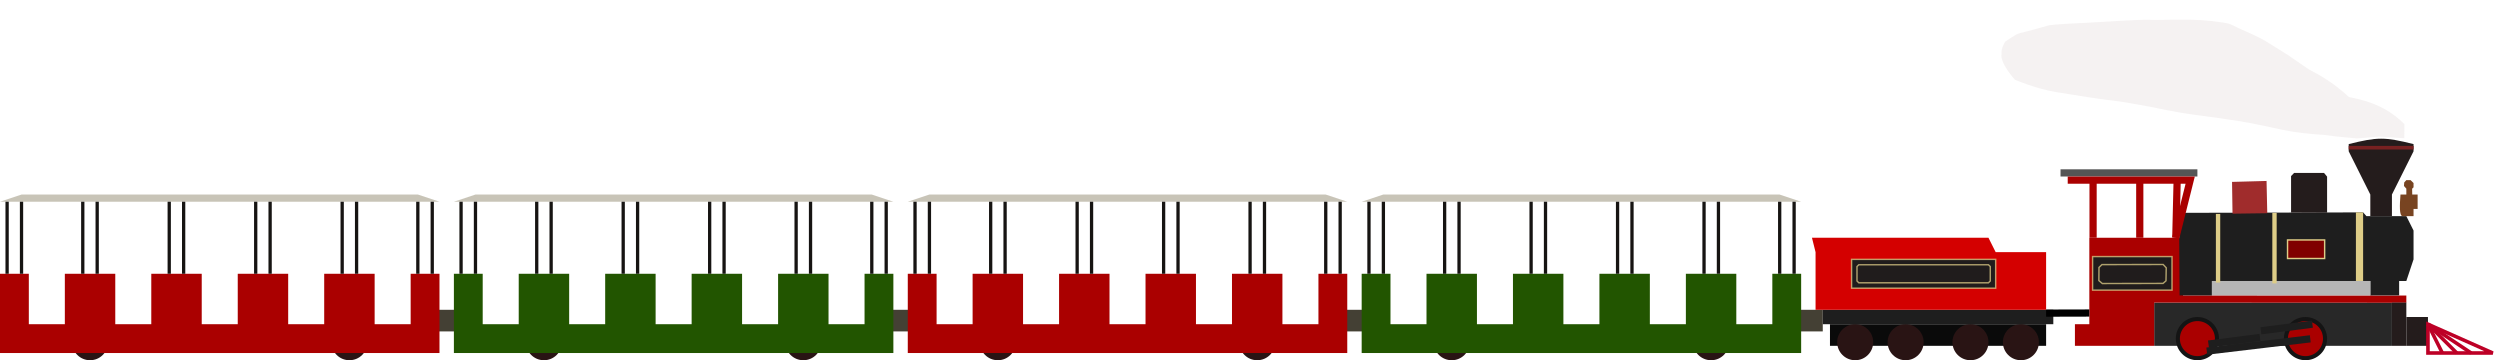 <?xml version="1.0" encoding="UTF-8" standalone="no"?>
<!-- Created with Inkscape (http://www.inkscape.org/) -->

<svg
   xmlns:dc="http://purl.org/dc/elements/1.1/"
   xmlns:cc="http://creativecommons.org/ns#"
   xmlns:rdf="http://www.w3.org/1999/02/22-rdf-syntax-ns#"
   xmlns:svg="http://www.w3.org/2000/svg"
   xmlns="http://www.w3.org/2000/svg"
   xmlns:sodipodi="http://sodipodi.sourceforge.net/DTD/sodipodi-0.dtd"
   xmlns:inkscape="http://www.inkscape.org/namespaces/inkscape"
   version="1.1"
   width="347"
   height="50"
   id="svg12289"
   sodipodi:docname="Schlossgartenbahn.svg"
   inkscape:version="0.92.3 (2405546, 2018-03-11)">
  <sodipodi:namedview
     pagecolor="#ffffff"
     bordercolor="#666666"
     borderopacity="1"
     objecttolerance="10"
     gridtolerance="10"
     guidetolerance="10"
     inkscape:pageopacity="0"
     inkscape:pageshadow="2"
     inkscape:window-width="1366"
     inkscape:window-height="713"
     id="namedview86"
     showgrid="true"
     inkscape:zoom="1.3471603"
     inkscape:cx="156.01991"
     inkscape:cy="90.696532"
     inkscape:window-x="0"
     inkscape:window-y="27"
     inkscape:window-maximized="1"
     inkscape:current-layer="svg12289">
    <inkscape:grid
       type="xygrid"
       id="grid5101" />
  </sodipodi:namedview>
  <defs
     id="defs12291" />
  <rect
     style="opacity:1;vector-effect:none;fill:#0a0a0a;fill-opacity:1;stroke:none;stroke-width:0.5;stroke-linecap:butt;stroke-linejoin:miter;stroke-miterlimit:4;stroke-dasharray:none;stroke-dashoffset:0;stroke-opacity:1"
     id="rect4877"
     width="30"
     height="3"
     x="-284"
     y="45"
     transform="scale(-1,1)" />
  <rect
     style="fill:#282828;fill-opacity:1;stroke:none;stroke-width:0.5;stroke-miterlimit:4;stroke-dasharray:none;stroke-opacity:1"
     id="rect4740"
     width="33"
     height="6"
     x="-332"
     y="42"
     transform="scale(-1,1)" />
  <circle
     id="path3901"
     cx="-305"
     cy="47"
     style="fill:#aa0000;stroke:#141414;stroke-width:0.567;stroke-miterlimit:4;stroke-dasharray:none;stroke-opacity:1"
     transform="scale(-1,1)"
     r="2.716" />
  <circle
     id="path3901-3"
     cx="-320"
     cy="47"
     r="2.716"
     style="fill:#aa0000;stroke:#141414;stroke-width:0.567;stroke-miterlimit:4;stroke-dasharray:none;stroke-opacity:1"
     transform="scale(-1,1)" />
  <path
     style="fill:none;stroke:#1e1e1e;stroke-width:1px;stroke-linecap:butt;stroke-linejoin:miter;stroke-opacity:1"
     d="m 313.811,45.914 7.152,-0.919"
     id="path4723"
     inkscape:connector-curvature="0" />
  <path
     style="fill:none;stroke:#1e1e1e;stroke-width:1px;stroke-linecap:butt;stroke-linejoin:miter;stroke-opacity:1"
     d="m 306.298,48.735 14.369,-1.706"
     id="path4723-6"
     inkscape:connector-curvature="0"
     sodipodi:nodetypes="cc" />
  <path
     style="fill:none;stroke:#aa0000;stroke-width:1px;stroke-linecap:butt;stroke-linejoin:miter;stroke-opacity:1"
     d="M 334,41.518 303,41.5"
     id="path4742"
     inkscape:connector-curvature="0"
     sodipodi:nodetypes="cc" />
  <path
     style="fill:#aa0000;fill-opacity:1;stroke:none;stroke-width:1px;stroke-linecap:butt;stroke-linejoin:miter;stroke-opacity:1"
     d="m 303,33 v 9 h -4 v 6 h -11 v -3 h 2 V 33 Z"
     id="path4744"
     inkscape:connector-curvature="0"
     sodipodi:nodetypes="ccccccccc" />
  <path
     style="fill:none;stroke:#aa0000;stroke-width:1px;stroke-linecap:butt;stroke-linejoin:miter;stroke-opacity:1"
     d="m 302,33 0.198,-8.344"
     id="path4746"
     inkscape:connector-curvature="0"
     sodipodi:nodetypes="cc" />
  <path
     style="fill:none;stroke:#aa0000;stroke-width:1px;stroke-linecap:butt;stroke-linejoin:miter;stroke-opacity:1"
     d="M 297,33 V 25"
     id="path4746-5"
     inkscape:connector-curvature="0"
     sodipodi:nodetypes="cc" />
  <path
     style="fill:none;stroke:#aa0000;stroke-width:1px;stroke-linecap:butt;stroke-linejoin:miter;stroke-opacity:1"
     d="M 290.519,33 V 25"
     id="path4746-3"
     inkscape:connector-curvature="0"
     sodipodi:nodetypes="cc" />
  <path
     style="fill:none;stroke:#555555;stroke-width:1px;stroke-linecap:butt;stroke-linejoin:miter;stroke-opacity:1"
     d="M 305,24 H 286"
     id="path4781"
     inkscape:connector-curvature="0"
     sodipodi:nodetypes="cc" />
  <path
     style="fill:#1e1e1e;fill-opacity:1;stroke:none;stroke-width:1px;stroke-linecap:butt;stroke-linejoin:miter;stroke-opacity:1"
     d="m 334,30 h -5.536 L 328,29.479 303,29.541 302.476,33 l 0.048,8 H 307 L 308.365,39.222 329,39 v 2 h 4 v -2 h 1 l 1,-3 v -4 z"
     id="path4783"
     inkscape:connector-curvature="0"
     sodipodi:nodetypes="cccccccccccccccc" />
  <path
     style="fill:none;stroke:#aa0000;stroke-width:1px;stroke-linecap:butt;stroke-linejoin:miter;stroke-opacity:1"
     d="m 287,25 h 17 l -2,8"
     id="path4746-56"
     inkscape:connector-curvature="0"
     sodipodi:nodetypes="ccc" />
  <path
     style="fill:#a02c2c;stroke:none;stroke-width:1px;stroke-linecap:butt;stroke-linejoin:miter;stroke-opacity:1"
     d="m 314.696,29.593 -4.822,0.066 -0.066,-4.412 4.79,-0.131 z"
     id="path4785"
     inkscape:connector-curvature="0"
     sodipodi:nodetypes="ccccc" />
  <rect
     style="fill:#241c1c;fill-opacity:1;stroke:none;stroke-width:0.5;stroke-miterlimit:4;stroke-dasharray:none;stroke-opacity:1"
     id="rect4787"
     width="2"
     height="6"
     x="-334"
     y="42"
     transform="scale(-1,1)" />
  <rect
     style="fill:#241c1c;fill-opacity:1;stroke:none;stroke-width:0.5;stroke-miterlimit:4;stroke-dasharray:none;stroke-opacity:1"
     id="rect4789"
     width="3"
     height="4"
     x="-337"
     y="44"
     transform="scale(-1,1)" />
  <g
     id="g4817"
     transform="matrix(-1,0,0,1,345.648,3.84)">
    <path
       inkscape:connector-curvature="0"
       id="path4791"
       d="m 8.648,41.16 v 4 h -9 z"
       style="fill:none;stroke:#bd0026;stroke-width:0.5;stroke-linecap:butt;stroke-linejoin:miter;stroke-miterlimit:4;stroke-dasharray:none;stroke-opacity:1"
       sodipodi:nodetypes="cccc" />
    <path
       inkscape:connector-curvature="0"
       id="path4793"
       d="m 2.648,45.16 6,-4"
       style="opacity:1;vector-effect:none;fill:none;fill-opacity:1;stroke:#bd0026;stroke-width:0.5;stroke-linecap:butt;stroke-linejoin:miter;stroke-miterlimit:4;stroke-dasharray:none;stroke-dashoffset:0;stroke-opacity:1"
       sodipodi:nodetypes="cc" />
    <path
       inkscape:connector-curvature="0"
       id="path4795"
       d="m 4.648,45.16 4,-4"
       style="opacity:1;vector-effect:none;fill:none;fill-opacity:1;stroke:#bd0026;stroke-width:0.5;stroke-linecap:butt;stroke-linejoin:miter;stroke-miterlimit:4;stroke-dasharray:none;stroke-dashoffset:0;stroke-opacity:1"
       sodipodi:nodetypes="cc" />
    <path
       inkscape:connector-curvature="0"
       id="path4797"
       d="m 6.648,45.16 2,-4"
       style="opacity:1;vector-effect:none;fill:none;fill-opacity:1;stroke:#bd0026;stroke-width:0.5;stroke-linecap:butt;stroke-linejoin:miter;stroke-miterlimit:4;stroke-dasharray:none;stroke-dashoffset:0;stroke-opacity:1"
       sodipodi:nodetypes="cc" />
  </g>
  <path
     style="fill:#241c1c;fill-opacity:1;stroke:none;stroke-width:1px;stroke-linecap:butt;stroke-linejoin:miter;stroke-opacity:1"
     d="M 323,29.519 V 24.515 L 322.574,24 h -4.148 L 318,24.44 v 5.071 z"
     id="path4821"
     inkscape:connector-curvature="0"
     sodipodi:nodetypes="ccccccc" />
  <path
     style="fill:#241c1c;fill-opacity:1;stroke:none;stroke-width:1px;stroke-linecap:butt;stroke-linejoin:miter;stroke-opacity:1"
     d="m 332,30 v -3 l 3,-6 v -1 c -4,-1 -5,-1 -9,0 v 1 l 3,6 v 3 z"
     id="path4823"
     inkscape:connector-curvature="0"
     sodipodi:nodetypes="ccccccccc" />
  <rect
     style="opacity:1;vector-effect:none;fill:#782121;fill-opacity:1;stroke:none;stroke-width:0.48;stroke-linecap:butt;stroke-linejoin:miter;stroke-miterlimit:4;stroke-dasharray:none;stroke-dashoffset:0;stroke-opacity:1"
     id="rect4825"
     width="9"
     height="0.5"
     x="-335"
     y="20.25"
     transform="scale(-1,1)" />
  <path
     style="fill:none;stroke:#1e1e1e;stroke-width:1px;stroke-linecap:butt;stroke-linejoin:miter;stroke-opacity:1"
     d="m 306.534,47.753 7.152,-0.919"
     id="path4723-9"
     inkscape:connector-curvature="0" />
  <circle
     style="opacity:1;vector-effect:none;fill:#291414;fill-opacity:1;stroke:none;stroke-width:0.506;stroke-linecap:butt;stroke-linejoin:miter;stroke-miterlimit:4;stroke-dasharray:none;stroke-dashoffset:0;stroke-opacity:1"
     id="path4842"
     cx="-280.5"
     cy="47.5"
     r="2.5"
     transform="scale(-1,1)" />
  <circle
     style="opacity:1;vector-effect:none;fill:#291414;fill-opacity:1;stroke:none;stroke-width:0.506;stroke-linecap:butt;stroke-linejoin:miter;stroke-miterlimit:4;stroke-dasharray:none;stroke-dashoffset:0;stroke-opacity:1"
     id="path4842-1"
     cx="-273.5"
     cy="47.5"
     r="2.5"
     transform="scale(-1,1)" />
  <circle
     style="opacity:1;vector-effect:none;fill:#291414;fill-opacity:1;stroke:none;stroke-width:0.506;stroke-linecap:butt;stroke-linejoin:miter;stroke-miterlimit:4;stroke-dasharray:none;stroke-dashoffset:0;stroke-opacity:1"
     id="path4842-2"
     cx="-264.5"
     cy="47.5"
     r="2.5"
     transform="scale(-1,1)" />
  <circle
     style="opacity:1;vector-effect:none;fill:#291414;fill-opacity:1;stroke:none;stroke-width:0.506;stroke-linecap:butt;stroke-linejoin:miter;stroke-miterlimit:4;stroke-dasharray:none;stroke-dashoffset:0;stroke-opacity:1"
     id="path4842-7"
     cx="-257.5"
     cy="47.5"
     r="2.5"
     transform="scale(-1,1)" />
  <rect
     style="opacity:1;vector-effect:none;fill:#444034;fill-opacity:1;stroke:none;stroke-width:0.5;stroke-linecap:butt;stroke-linejoin:miter;stroke-miterlimit:4;stroke-dasharray:none;stroke-dashoffset:0;stroke-opacity:1"
     id="rect5084-2"
     width="4"
     height="3"
     x="249"
     y="43" />
  <rect
     style="opacity:1;vector-effect:none;fill:#1e1e1e;fill-opacity:1;stroke:none;stroke-width:0.5;stroke-linecap:butt;stroke-linejoin:miter;stroke-miterlimit:4;stroke-dasharray:none;stroke-dashoffset:0;stroke-opacity:1"
     id="rect4871"
     width="32"
     height="2"
     x="-285"
     y="43"
     transform="scale(-1,1)" />
  <path
     style="fill:#d40000;fill-opacity:1;stroke:none;stroke-width:1px;stroke-linecap:butt;stroke-linejoin:miter;stroke-opacity:1"
     d="m 284,43 v -8 h -7 l -1,-2 h -24.5 l 0.5,2 v 8 z"
     id="path4873"
     inkscape:connector-curvature="0"
     sodipodi:nodetypes="cccccccc" />
  <path
     style="fill:none;stroke:#000000;stroke-width:1px;stroke-linecap:butt;stroke-linejoin:miter;stroke-opacity:1"
     d="m 284,43.463 6,-0.015"
     id="path4875"
     inkscape:connector-curvature="0"
     sodipodi:nodetypes="cc" />
  <rect
     style="opacity:1;vector-effect:none;fill:#b6b6b6;fill-opacity:1;stroke:none;stroke-width:0.507;stroke-linecap:butt;stroke-linejoin:miter;stroke-miterlimit:4;stroke-dasharray:none;stroke-dashoffset:0;stroke-opacity:1"
     id="rect4879"
     width="22"
     height="2"
     x="-329"
     y="39"
     transform="scale(-1,1)" />
  <path
     style="fill:#784421;fill-opacity:1;stroke:none;stroke-width:1px;stroke-linecap:butt;stroke-linejoin:miter;stroke-opacity:1"
     d="m 335.566,27 v 2 H 335 v 1 h -1.517 C 333,30 333.076,28.423 333.188,27 H 334 v -0.814 l -0.329,-0.369 0.033,-0.492 L 334,25 h 0.59 L 335,25.407 V 26 L 334.803,26.195 334.82,27 Z"
     id="path4883"
     inkscape:connector-curvature="0"
     sodipodi:nodetypes="ccccccccccccccccc" />
  <path
     style="fill:#e6dfdf;fill-opacity:0.425;stroke:none;stroke-width:0.919px;stroke-linecap:butt;stroke-linejoin:miter;stroke-opacity:1"
     d="m 333.725,17.223 c -1.585,-1.579 -3.643,-2.998 -7.681,-3.748 -2.08,-1.905 -3.817,-2.937 -5.618,-3.867 l -2.899,-1.998 c 0,0 -1.764,-1.084 -2.877,-1.79 -1.113,-0.706 -2.499,-1.264 -3.89,-1.891 -1.392,-0.627 -0.85,-0.671 -3.897,-1.02 -3.029,-0.346 -6.959,-0.078 -8.444,-0.157 -1.485,-0.078 -7.604,0.361 -8.444,0.392 -0.868,0.032 -5.196,0.235 -5.66,0.392 -0.464,0.157 -3.712,1.02 -4.083,1.098 -0.371,0.078 -1.899,1.138 -1.899,1.138 0,0 -0.606,0.901 -0.514,1.685 -0.295,1.243 1.848,3.617 1.856,3.608 0,0 2.822,1.233 5.753,1.724 3.073,0.515 6.402,1.021 7.887,1.178 1.485,0.157 5.382,0.902 5.382,0.902 0,0 3.239,0.709 5.892,1.059 3.415,0.451 4.036,0.549 6.078,0.863 2.041,0.314 4.328,0.844 6.184,1.236 1.856,0.392 3.951,0.585 5.714,0.701 2.321,0.31 4.597,0.482 4.597,0.482 l 3.051,-0.25 3.511,0.223 z"
     id="path4887"
     inkscape:connector-curvature="0"
     sodipodi:nodetypes="ccccssssssscccsscsssccccc" />
  <rect
     style="opacity:1;vector-effect:none;fill:#decd87;fill-opacity:1;stroke:none;stroke-width:0.536;stroke-linecap:butt;stroke-linejoin:miter;stroke-miterlimit:4;stroke-dasharray:none;stroke-dashoffset:0;stroke-opacity:1"
     id="rect4889"
     width="1"
     height="9.521"
     x="-328"
     y="29.479"
     transform="scale(-1,1)" />
  <rect
     style="opacity:1;vector-effect:none;fill:#decd87;fill-opacity:1;stroke:none;stroke-width:0.531;stroke-linecap:butt;stroke-linejoin:miter;stroke-miterlimit:4;stroke-dasharray:none;stroke-dashoffset:0;stroke-opacity:1"
     id="rect4889-0"
     width="0.603"
     height="9.791"
     x="-316.002"
     y="29.546"
     transform="scale(-1,1)" />
  <rect
     style="opacity:1;vector-effect:none;fill:#decd87;fill-opacity:1;stroke:none;stroke-width:0.524;stroke-linecap:butt;stroke-linejoin:miter;stroke-miterlimit:4;stroke-dasharray:none;stroke-dashoffset:0;stroke-opacity:1"
     id="rect4889-9"
     width="0.603"
     height="9.529"
     x="-308.168"
     y="29.693"
     transform="scale(-1,1)" />
  <rect
     style="opacity:1;vector-effect:none;fill:#800000;fill-opacity:1;stroke:#decd87;stroke-width:0.2;stroke-linecap:butt;stroke-linejoin:miter;stroke-miterlimit:4;stroke-dasharray:none;stroke-dashoffset:0;stroke-opacity:1"
     id="rect4912"
     width="5.15"
     height="2.575"
     x="-322.66"
     y="33.306"
     transform="scale(-1,1)" />
  <rect
     style="opacity:1;vector-effect:none;fill:#201c1c;fill-opacity:1;stroke:#decd87;stroke-width:0.2;stroke-linecap:butt;stroke-linejoin:miter;stroke-miterlimit:4;stroke-dasharray:none;stroke-dashoffset:0;stroke-opacity:0.753"
     id="rect4914"
     width="11.023"
     height="4.658"
     x="-301.476"
     y="35.613"
     transform="scale(-1,1)" />
  <path
     style="opacity:1;vector-effect:none;fill:none;fill-opacity:1;stroke:#decd87;stroke-width:0.2;stroke-linecap:butt;stroke-linejoin:miter;stroke-miterlimit:4;stroke-dasharray:none;stroke-dashoffset:0;stroke-opacity:0.753"
     d="m 300.672,37.171 -0.426,-0.459 -8.497,0.016 -0.41,0.394 -0.016,1.821 0.476,0.41 8.431,-0.016 0.41,-0.361 z"
     id="path4916"
     inkscape:connector-curvature="0" />
  <rect
     style="opacity:1;vector-effect:none;fill:#201c1c;fill-opacity:1;stroke:#decd87;stroke-width:0.2;stroke-linecap:butt;stroke-linejoin:miter;stroke-miterlimit:4;stroke-dasharray:none;stroke-dashoffset:0;stroke-opacity:0.753"
     id="rect4914-6"
     width="20"
     height="4"
     x="-277"
     y="36"
     transform="scale(-1,1)" />
  <path
     style="opacity:1;vector-effect:none;fill:none;fill-opacity:1;stroke:#decd87;stroke-width:0.2;stroke-linecap:butt;stroke-linejoin:miter;stroke-miterlimit:4;stroke-dasharray:none;stroke-dashoffset:0;stroke-opacity:0.753"
     d="M 276.25,37 276,36.75 H 258 L 257.75,37 v 2 l 0.25,0.25 h 18 L 276.25,39 Z"
     id="path4916-0"
     inkscape:connector-curvature="0"
     sodipodi:nodetypes="ccccccccc" />
  <circle
     style="opacity:1;vector-effect:none;fill:#291414;fill-opacity:1;stroke:none;stroke-width:0.506;stroke-linecap:butt;stroke-linejoin:miter;stroke-miterlimit:4;stroke-dasharray:none;stroke-dashoffset:0;stroke-opacity:1"
     id="path4842-2-4"
     cx="-237.5"
     cy="47.5"
     r="2.5"
     transform="scale(-1,1)" />
  <circle
     style="opacity:1;vector-effect:none;fill:#291414;fill-opacity:1;stroke:none;stroke-width:0.506;stroke-linecap:butt;stroke-linejoin:miter;stroke-miterlimit:4;stroke-dasharray:none;stroke-dashoffset:0;stroke-opacity:1"
     id="path4842-2-4-7"
     cx="-201.5"
     cy="47.5"
     r="2.5"
     transform="scale(-1,1)" />
  <rect
     style="opacity:1;vector-effect:none;fill:#444034;fill-opacity:1;stroke:none;stroke-width:0.5;stroke-linecap:butt;stroke-linejoin:miter;stroke-miterlimit:4;stroke-dasharray:none;stroke-dashoffset:0;stroke-opacity:1"
     id="rect5084-2-8"
     width="4"
     height="3"
     x="186"
     y="43" />
  <path
     style="fill:#225500;fill-opacity:1;stroke:none;stroke-width:1px;stroke-linecap:butt;stroke-linejoin:miter;stroke-opacity:1"
     d="m 189,38 v 11 h 61 V 38 h -4 v 7 h -5 v -7 h -7 v 7 h -5 v -7 h -7 v 7 h -5 v -7 h -7 v 7 h -5 v -7 h -7 v 7 h -5 v -7 z"
     id="path5007"
     inkscape:connector-curvature="0"
     sodipodi:nodetypes="ccccccccccccccccccccccccc" />
  <path
     style="fill:#c8c4b7;fill-opacity:1;stroke:none;stroke-width:1px;stroke-linecap:butt;stroke-linejoin:miter;stroke-opacity:1"
     d="m 189,28 h 61 l -3,-1 h -55 z"
     id="path5011"
     inkscape:connector-curvature="0"
     sodipodi:nodetypes="ccccc" />
  <path
     style="fill:none;stroke:#161412;stroke-width:0.456;stroke-linecap:butt;stroke-linejoin:miter;stroke-miterlimit:4;stroke-dasharray:none;stroke-opacity:1"
     d="M 190.014,28 V 38"
     id="path5013"
     inkscape:connector-curvature="0"
     sodipodi:nodetypes="cc" />
  <path
     style="fill:none;stroke:#161412;stroke-width:0.456;stroke-linecap:butt;stroke-linejoin:miter;stroke-miterlimit:4;stroke-dasharray:none;stroke-opacity:1"
     d="M 247.021,28 V 38"
     id="path5013-75"
     inkscape:connector-curvature="0"
     sodipodi:nodetypes="cc" />
  <path
     style="fill:none;stroke:#161412;stroke-width:0.456;stroke-linecap:butt;stroke-linejoin:miter;stroke-miterlimit:4;stroke-dasharray:none;stroke-opacity:1"
     d="M 249.022,28 V 38"
     id="path5013-92"
     inkscape:connector-curvature="0"
     sodipodi:nodetypes="cc" />
  <path
     style="fill:none;stroke:#161412;stroke-width:0.456;stroke-linecap:butt;stroke-linejoin:miter;stroke-miterlimit:4;stroke-dasharray:none;stroke-opacity:1"
     d="M 192.014,28 V 38"
     id="path5013-89"
     inkscape:connector-curvature="0"
     sodipodi:nodetypes="cc" />
  <path
     style="fill:none;stroke:#161412;stroke-width:0.456;stroke-linecap:butt;stroke-linejoin:miter;stroke-miterlimit:4;stroke-dasharray:none;stroke-opacity:1"
     d="M 200.515,28 V 38"
     id="path5013-7"
     inkscape:connector-curvature="0"
     sodipodi:nodetypes="cc" />
  <path
     style="fill:none;stroke:#161412;stroke-width:0.456;stroke-linecap:butt;stroke-linejoin:miter;stroke-miterlimit:4;stroke-dasharray:none;stroke-opacity:1"
     d="M 202.515,28 V 38"
     id="path5013-89-3"
     inkscape:connector-curvature="0"
     sodipodi:nodetypes="cc" />
  <path
     style="fill:none;stroke:#161412;stroke-width:0.456;stroke-linecap:butt;stroke-linejoin:miter;stroke-miterlimit:4;stroke-dasharray:none;stroke-opacity:1"
     d="M 212.517,28 V 38"
     id="path5013-6"
     inkscape:connector-curvature="0"
     sodipodi:nodetypes="cc" />
  <path
     style="fill:none;stroke:#161412;stroke-width:0.456;stroke-linecap:butt;stroke-linejoin:miter;stroke-miterlimit:4;stroke-dasharray:none;stroke-opacity:1"
     d="M 214.517,28 V 38"
     id="path5013-89-1"
     inkscape:connector-curvature="0"
     sodipodi:nodetypes="cc" />
  <path
     style="fill:none;stroke:#161412;stroke-width:0.456;stroke-linecap:butt;stroke-linejoin:miter;stroke-miterlimit:4;stroke-dasharray:none;stroke-opacity:1"
     d="M 224.518,28 V 38"
     id="path5013-2"
     inkscape:connector-curvature="0"
     sodipodi:nodetypes="cc" />
  <path
     style="fill:none;stroke:#161412;stroke-width:0.456;stroke-linecap:butt;stroke-linejoin:miter;stroke-miterlimit:4;stroke-dasharray:none;stroke-opacity:1"
     d="M 226.519,28 V 38"
     id="path5013-89-9"
     inkscape:connector-curvature="0"
     sodipodi:nodetypes="cc" />
  <path
     style="fill:none;stroke:#161412;stroke-width:0.456;stroke-linecap:butt;stroke-linejoin:miter;stroke-miterlimit:4;stroke-dasharray:none;stroke-opacity:1"
     d="M 236.52,28 V 38"
     id="path5013-3"
     inkscape:connector-curvature="0"
     sodipodi:nodetypes="cc" />
  <path
     style="fill:none;stroke:#161412;stroke-width:0.456;stroke-linecap:butt;stroke-linejoin:miter;stroke-miterlimit:4;stroke-dasharray:none;stroke-opacity:1"
     d="M 238.52,28 V 38"
     id="path5013-89-19"
     inkscape:connector-curvature="0"
     sodipodi:nodetypes="cc" />
  <circle
     style="opacity:1;vector-effect:none;fill:#291414;fill-opacity:1;stroke:none;stroke-width:0.506;stroke-linecap:butt;stroke-linejoin:miter;stroke-miterlimit:4;stroke-dasharray:none;stroke-dashoffset:0;stroke-opacity:1"
     id="path4842-2-4-4"
     cx="-174.5"
     cy="47.5"
     r="2.5"
     transform="scale(-1,1)" />
  <circle
     style="opacity:1;vector-effect:none;fill:#291414;fill-opacity:1;stroke:none;stroke-width:0.506;stroke-linecap:butt;stroke-linejoin:miter;stroke-miterlimit:4;stroke-dasharray:none;stroke-dashoffset:0;stroke-opacity:1"
     id="path4842-2-4-7-5"
     cx="-138.5"
     cy="47.5"
     r="2.5"
     transform="scale(-1,1)" />
  <rect
     style="opacity:1;vector-effect:none;fill:#444034;fill-opacity:1;stroke:none;stroke-width:0.5;stroke-linecap:butt;stroke-linejoin:miter;stroke-miterlimit:4;stroke-dasharray:none;stroke-dashoffset:0;stroke-opacity:1"
     id="rect5084-2-8-5"
     width="4"
     height="3"
     x="123"
     y="43" />
  <path
     style="fill:#aa0000;fill-opacity:1;stroke:none;stroke-width:1px;stroke-linecap:butt;stroke-linejoin:miter;stroke-opacity:1"
     d="m 126,38 v 11 h 61 V 38 h -4 v 7 h -5 v -7 h -7 v 7 h -5 v -7 h -7 v 7 h -5 v -7 h -7 v 7 h -5 v -7 h -7 v 7 h -5 v -7 z"
     id="path5007-0"
     inkscape:connector-curvature="0"
     sodipodi:nodetypes="ccccccccccccccccccccccccc" />
  <path
     style="fill:#c8c4b7;fill-opacity:1;stroke:none;stroke-width:1px;stroke-linecap:butt;stroke-linejoin:miter;stroke-opacity:1"
     d="m 126,28 h 61 l -3,-1 h -55 z"
     id="path5011-3"
     inkscape:connector-curvature="0"
     sodipodi:nodetypes="ccccc" />
  <path
     style="fill:none;stroke:#161412;stroke-width:0.456;stroke-linecap:butt;stroke-linejoin:miter;stroke-miterlimit:4;stroke-dasharray:none;stroke-opacity:1"
     d="M 127.005,28 V 38"
     id="path5013-61"
     inkscape:connector-curvature="0"
     sodipodi:nodetypes="cc" />
  <path
     style="fill:none;stroke:#161412;stroke-width:0.456;stroke-linecap:butt;stroke-linejoin:miter;stroke-miterlimit:4;stroke-dasharray:none;stroke-opacity:1"
     d="M 184.013,28 V 38"
     id="path5013-75-0"
     inkscape:connector-curvature="0"
     sodipodi:nodetypes="cc" />
  <path
     style="fill:none;stroke:#161412;stroke-width:0.456;stroke-linecap:butt;stroke-linejoin:miter;stroke-miterlimit:4;stroke-dasharray:none;stroke-opacity:1"
     d="M 186.013,28 V 38"
     id="path5013-92-6"
     inkscape:connector-curvature="0"
     sodipodi:nodetypes="cc" />
  <path
     style="fill:none;stroke:#161412;stroke-width:0.456;stroke-linecap:butt;stroke-linejoin:miter;stroke-miterlimit:4;stroke-dasharray:none;stroke-opacity:1"
     d="M 129.005,28 V 38"
     id="path5013-89-32"
     inkscape:connector-curvature="0"
     sodipodi:nodetypes="cc" />
  <path
     style="fill:none;stroke:#161412;stroke-width:0.456;stroke-linecap:butt;stroke-linejoin:miter;stroke-miterlimit:4;stroke-dasharray:none;stroke-opacity:1"
     d="M 137.506,28 V 38"
     id="path5013-7-0"
     inkscape:connector-curvature="0"
     sodipodi:nodetypes="cc" />
  <path
     style="fill:none;stroke:#161412;stroke-width:0.456;stroke-linecap:butt;stroke-linejoin:miter;stroke-miterlimit:4;stroke-dasharray:none;stroke-opacity:1"
     d="M 139.506,28 V 38"
     id="path5013-89-3-6"
     inkscape:connector-curvature="0"
     sodipodi:nodetypes="cc" />
  <path
     style="fill:none;stroke:#161412;stroke-width:0.456;stroke-linecap:butt;stroke-linejoin:miter;stroke-miterlimit:4;stroke-dasharray:none;stroke-opacity:1"
     d="M 149.508,28 V 38"
     id="path5013-6-1"
     inkscape:connector-curvature="0"
     sodipodi:nodetypes="cc" />
  <path
     style="fill:none;stroke:#161412;stroke-width:0.456;stroke-linecap:butt;stroke-linejoin:miter;stroke-miterlimit:4;stroke-dasharray:none;stroke-opacity:1"
     d="M 151.508,28 V 38"
     id="path5013-89-1-5"
     inkscape:connector-curvature="0"
     sodipodi:nodetypes="cc" />
  <path
     style="fill:none;stroke:#161412;stroke-width:0.456;stroke-linecap:butt;stroke-linejoin:miter;stroke-miterlimit:4;stroke-dasharray:none;stroke-opacity:1"
     d="M 161.51,28 V 38"
     id="path5013-2-5"
     inkscape:connector-curvature="0"
     sodipodi:nodetypes="cc" />
  <path
     style="fill:none;stroke:#161412;stroke-width:0.456;stroke-linecap:butt;stroke-linejoin:miter;stroke-miterlimit:4;stroke-dasharray:none;stroke-opacity:1"
     d="M 163.51,28 V 38"
     id="path5013-89-9-4"
     inkscape:connector-curvature="0"
     sodipodi:nodetypes="cc" />
  <path
     style="fill:none;stroke:#161412;stroke-width:0.456;stroke-linecap:butt;stroke-linejoin:miter;stroke-miterlimit:4;stroke-dasharray:none;stroke-opacity:1"
     d="M 173.511,28 V 38"
     id="path5013-3-7"
     inkscape:connector-curvature="0"
     sodipodi:nodetypes="cc" />
  <path
     style="fill:none;stroke:#161412;stroke-width:0.456;stroke-linecap:butt;stroke-linejoin:miter;stroke-miterlimit:4;stroke-dasharray:none;stroke-opacity:1"
     d="M 175.511,28 V 38"
     id="path5013-89-19-6"
     inkscape:connector-curvature="0"
     sodipodi:nodetypes="cc" />
  <circle
     style="opacity:1;vector-effect:none;fill:#291414;fill-opacity:1;stroke:none;stroke-width:0.506;stroke-linecap:butt;stroke-linejoin:miter;stroke-miterlimit:4;stroke-dasharray:none;stroke-dashoffset:0;stroke-opacity:1"
     id="path4842-2-4-6"
     cx="-111.5"
     cy="47.5"
     r="2.5"
     transform="scale(-1,1)" />
  <circle
     style="opacity:1;vector-effect:none;fill:#291414;fill-opacity:1;stroke:none;stroke-width:0.506;stroke-linecap:butt;stroke-linejoin:miter;stroke-miterlimit:4;stroke-dasharray:none;stroke-dashoffset:0;stroke-opacity:1"
     id="path4842-2-4-7-9"
     cx="-75.5"
     cy="47.5"
     r="2.5"
     transform="scale(-1,1)" />
  <rect
     style="opacity:1;vector-effect:none;fill:#444034;fill-opacity:1;stroke:none;stroke-width:0.5;stroke-linecap:butt;stroke-linejoin:miter;stroke-miterlimit:4;stroke-dasharray:none;stroke-dashoffset:0;stroke-opacity:1"
     id="rect5084-2-8-8"
     width="4"
     height="3"
     x="60"
     y="43" />
  <path
     style="fill:#225500;fill-opacity:1;stroke:none;stroke-width:1px;stroke-linecap:butt;stroke-linejoin:miter;stroke-opacity:1"
     d="m 63,38 v 11 h 61 V 38 h -4 v 7 h -5 v -7 h -7 v 7 h -5 v -7 h -7 v 7 h -5 v -7 h -7 v 7 h -5 v -7 h -7 v 7 h -5 v -7 z"
     id="path5007-3"
     inkscape:connector-curvature="0"
     sodipodi:nodetypes="ccccccccccccccccccccccccc" />
  <path
     style="fill:#c8c4b7;fill-opacity:1;stroke:none;stroke-width:1px;stroke-linecap:butt;stroke-linejoin:miter;stroke-opacity:1"
     d="m 63,28 h 61 l -3,-1 H 66 Z"
     id="path5011-7"
     inkscape:connector-curvature="0"
     sodipodi:nodetypes="ccccc" />
  <path
     style="fill:none;stroke:#161412;stroke-width:0.456;stroke-linecap:butt;stroke-linejoin:miter;stroke-miterlimit:4;stroke-dasharray:none;stroke-opacity:1"
     d="M 63.996,28 V 38"
     id="path5013-4"
     inkscape:connector-curvature="0"
     sodipodi:nodetypes="cc" />
  <path
     style="fill:none;stroke:#161412;stroke-width:0.456;stroke-linecap:butt;stroke-linejoin:miter;stroke-miterlimit:4;stroke-dasharray:none;stroke-opacity:1"
     d="M 121.004,28 V 38"
     id="path5013-75-5"
     inkscape:connector-curvature="0"
     sodipodi:nodetypes="cc" />
  <path
     style="fill:none;stroke:#161412;stroke-width:0.456;stroke-linecap:butt;stroke-linejoin:miter;stroke-miterlimit:4;stroke-dasharray:none;stroke-opacity:1"
     d="M 123.004,28 V 38"
     id="path5013-92-2"
     inkscape:connector-curvature="0"
     sodipodi:nodetypes="cc" />
  <path
     style="fill:none;stroke:#161412;stroke-width:0.456;stroke-linecap:butt;stroke-linejoin:miter;stroke-miterlimit:4;stroke-dasharray:none;stroke-opacity:1"
     d="M 65.996,28 V 38"
     id="path5013-89-5"
     inkscape:connector-curvature="0"
     sodipodi:nodetypes="cc" />
  <path
     style="fill:none;stroke:#161412;stroke-width:0.456;stroke-linecap:butt;stroke-linejoin:miter;stroke-miterlimit:4;stroke-dasharray:none;stroke-opacity:1"
     d="M 74.497,28 V 38"
     id="path5013-7-4"
     inkscape:connector-curvature="0"
     sodipodi:nodetypes="cc" />
  <path
     style="fill:none;stroke:#161412;stroke-width:0.456;stroke-linecap:butt;stroke-linejoin:miter;stroke-miterlimit:4;stroke-dasharray:none;stroke-opacity:1"
     d="M 76.498,28 V 38"
     id="path5013-89-3-7"
     inkscape:connector-curvature="0"
     sodipodi:nodetypes="cc" />
  <path
     style="fill:none;stroke:#161412;stroke-width:0.456;stroke-linecap:butt;stroke-linejoin:miter;stroke-miterlimit:4;stroke-dasharray:none;stroke-opacity:1"
     d="M 86.499,28 V 38"
     id="path5013-6-4"
     inkscape:connector-curvature="0"
     sodipodi:nodetypes="cc" />
  <path
     style="fill:none;stroke:#161412;stroke-width:0.456;stroke-linecap:butt;stroke-linejoin:miter;stroke-miterlimit:4;stroke-dasharray:none;stroke-opacity:1"
     d="M 88.499,28 V 38"
     id="path5013-89-1-4"
     inkscape:connector-curvature="0"
     sodipodi:nodetypes="cc" />
  <path
     style="fill:none;stroke:#161412;stroke-width:0.456;stroke-linecap:butt;stroke-linejoin:miter;stroke-miterlimit:4;stroke-dasharray:none;stroke-opacity:1"
     d="M 98.501,28 V 38"
     id="path5013-2-3"
     inkscape:connector-curvature="0"
     sodipodi:nodetypes="cc" />
  <path
     style="fill:none;stroke:#161412;stroke-width:0.456;stroke-linecap:butt;stroke-linejoin:miter;stroke-miterlimit:4;stroke-dasharray:none;stroke-opacity:1"
     d="M 100.501,28 V 38"
     id="path5013-89-9-0"
     inkscape:connector-curvature="0"
     sodipodi:nodetypes="cc" />
  <path
     style="fill:none;stroke:#161412;stroke-width:0.456;stroke-linecap:butt;stroke-linejoin:miter;stroke-miterlimit:4;stroke-dasharray:none;stroke-opacity:1"
     d="M 110.502,28 V 38"
     id="path5013-3-78"
     inkscape:connector-curvature="0"
     sodipodi:nodetypes="cc" />
  <path
     style="fill:none;stroke:#161412;stroke-width:0.456;stroke-linecap:butt;stroke-linejoin:miter;stroke-miterlimit:4;stroke-dasharray:none;stroke-opacity:1"
     d="M 112.503,28 V 38"
     id="path5013-89-19-68"
     inkscape:connector-curvature="0"
     sodipodi:nodetypes="cc" />
  <circle
     style="opacity:1;vector-effect:none;fill:#291414;fill-opacity:1;stroke:none;stroke-width:0.506;stroke-linecap:butt;stroke-linejoin:miter;stroke-miterlimit:4;stroke-dasharray:none;stroke-dashoffset:0;stroke-opacity:1"
     id="path4842-2-4-43"
     cx="-48.5"
     cy="47.5"
     r="2.5"
     transform="scale(-1,1)" />
  <circle
     style="opacity:1;vector-effect:none;fill:#291414;fill-opacity:1;stroke:none;stroke-width:0.506;stroke-linecap:butt;stroke-linejoin:miter;stroke-miterlimit:4;stroke-dasharray:none;stroke-dashoffset:0;stroke-opacity:1"
     id="path4842-2-4-7-1"
     cx="-12.5"
     cy="47.5"
     r="2.5"
     transform="scale(-1,1)" />
  <path
     style="fill:#aa0000;fill-opacity:1;stroke:none;stroke-width:1px;stroke-linecap:butt;stroke-linejoin:miter;stroke-opacity:1"
     d="M 0,38 V 49 H 61 V 38 h -4 v 7 h -5 v -7 h -7 v 7 h -5 v -7 h -7 v 7 h -5 v -7 h -7 v 7 H 16 V 38 H 9 v 7 H 4 v -7 z"
     id="path5007-4"
     inkscape:connector-curvature="0"
     sodipodi:nodetypes="ccccccccccccccccccccccccc" />
  <path
     style="fill:#c8c4b7;fill-opacity:1;stroke:none;stroke-width:1px;stroke-linecap:butt;stroke-linejoin:miter;stroke-opacity:1"
     d="M 0,28 H 61 L 58,27 H 3 Z"
     id="path5011-9"
     inkscape:connector-curvature="0"
     sodipodi:nodetypes="ccccc" />
  <path
     style="fill:none;stroke:#161412;stroke-width:0.456;stroke-linecap:butt;stroke-linejoin:miter;stroke-miterlimit:4;stroke-dasharray:none;stroke-opacity:1"
     d="M 0.987,28 V 38"
     id="path5013-20"
     inkscape:connector-curvature="0"
     sodipodi:nodetypes="cc" />
  <path
     style="fill:none;stroke:#161412;stroke-width:0.456;stroke-linecap:butt;stroke-linejoin:miter;stroke-miterlimit:4;stroke-dasharray:none;stroke-opacity:1"
     d="M 57.995,28 V 38"
     id="path5013-75-6"
     inkscape:connector-curvature="0"
     sodipodi:nodetypes="cc" />
  <path
     style="fill:none;stroke:#161412;stroke-width:0.456;stroke-linecap:butt;stroke-linejoin:miter;stroke-miterlimit:4;stroke-dasharray:none;stroke-opacity:1"
     d="M 59.995,28 V 38"
     id="path5013-92-8"
     inkscape:connector-curvature="0"
     sodipodi:nodetypes="cc" />
  <path
     style="fill:none;stroke:#161412;stroke-width:0.456;stroke-linecap:butt;stroke-linejoin:miter;stroke-miterlimit:4;stroke-dasharray:none;stroke-opacity:1"
     d="M 2.987,28 V 38"
     id="path5013-89-92"
     inkscape:connector-curvature="0"
     sodipodi:nodetypes="cc" />
  <path
     style="fill:none;stroke:#161412;stroke-width:0.456;stroke-linecap:butt;stroke-linejoin:miter;stroke-miterlimit:4;stroke-dasharray:none;stroke-opacity:1"
     d="M 11.489,28 V 38"
     id="path5013-7-6"
     inkscape:connector-curvature="0"
     sodipodi:nodetypes="cc" />
  <path
     style="fill:none;stroke:#161412;stroke-width:0.456;stroke-linecap:butt;stroke-linejoin:miter;stroke-miterlimit:4;stroke-dasharray:none;stroke-opacity:1"
     d="M 13.489,28 V 38"
     id="path5013-89-3-64"
     inkscape:connector-curvature="0"
     sodipodi:nodetypes="cc" />
  <path
     style="fill:none;stroke:#161412;stroke-width:0.456;stroke-linecap:butt;stroke-linejoin:miter;stroke-miterlimit:4;stroke-dasharray:none;stroke-opacity:1"
     d="M 23.49,28 V 38"
     id="path5013-6-9"
     inkscape:connector-curvature="0"
     sodipodi:nodetypes="cc" />
  <path
     style="fill:none;stroke:#161412;stroke-width:0.456;stroke-linecap:butt;stroke-linejoin:miter;stroke-miterlimit:4;stroke-dasharray:none;stroke-opacity:1"
     d="M 25.49,28 V 38"
     id="path5013-89-1-50"
     inkscape:connector-curvature="0"
     sodipodi:nodetypes="cc" />
  <path
     style="fill:none;stroke:#161412;stroke-width:0.456;stroke-linecap:butt;stroke-linejoin:miter;stroke-miterlimit:4;stroke-dasharray:none;stroke-opacity:1"
     d="M 35.492,28 V 38"
     id="path5013-2-4"
     inkscape:connector-curvature="0"
     sodipodi:nodetypes="cc" />
  <path
     style="fill:none;stroke:#161412;stroke-width:0.456;stroke-linecap:butt;stroke-linejoin:miter;stroke-miterlimit:4;stroke-dasharray:none;stroke-opacity:1"
     d="M 37.492,28 V 38"
     id="path5013-89-9-8"
     inkscape:connector-curvature="0"
     sodipodi:nodetypes="cc" />
  <path
     style="fill:none;stroke:#161412;stroke-width:0.456;stroke-linecap:butt;stroke-linejoin:miter;stroke-miterlimit:4;stroke-dasharray:none;stroke-opacity:1"
     d="M 47.494,28 V 38"
     id="path5013-3-71"
     inkscape:connector-curvature="0"
     sodipodi:nodetypes="cc" />
  <path
     style="fill:none;stroke:#161412;stroke-width:0.456;stroke-linecap:butt;stroke-linejoin:miter;stroke-miterlimit:4;stroke-dasharray:none;stroke-opacity:1"
     d="M 49.494,28 V 38"
     id="path5013-89-19-7"
     inkscape:connector-curvature="0"
     sodipodi:nodetypes="cc" />
</svg>
